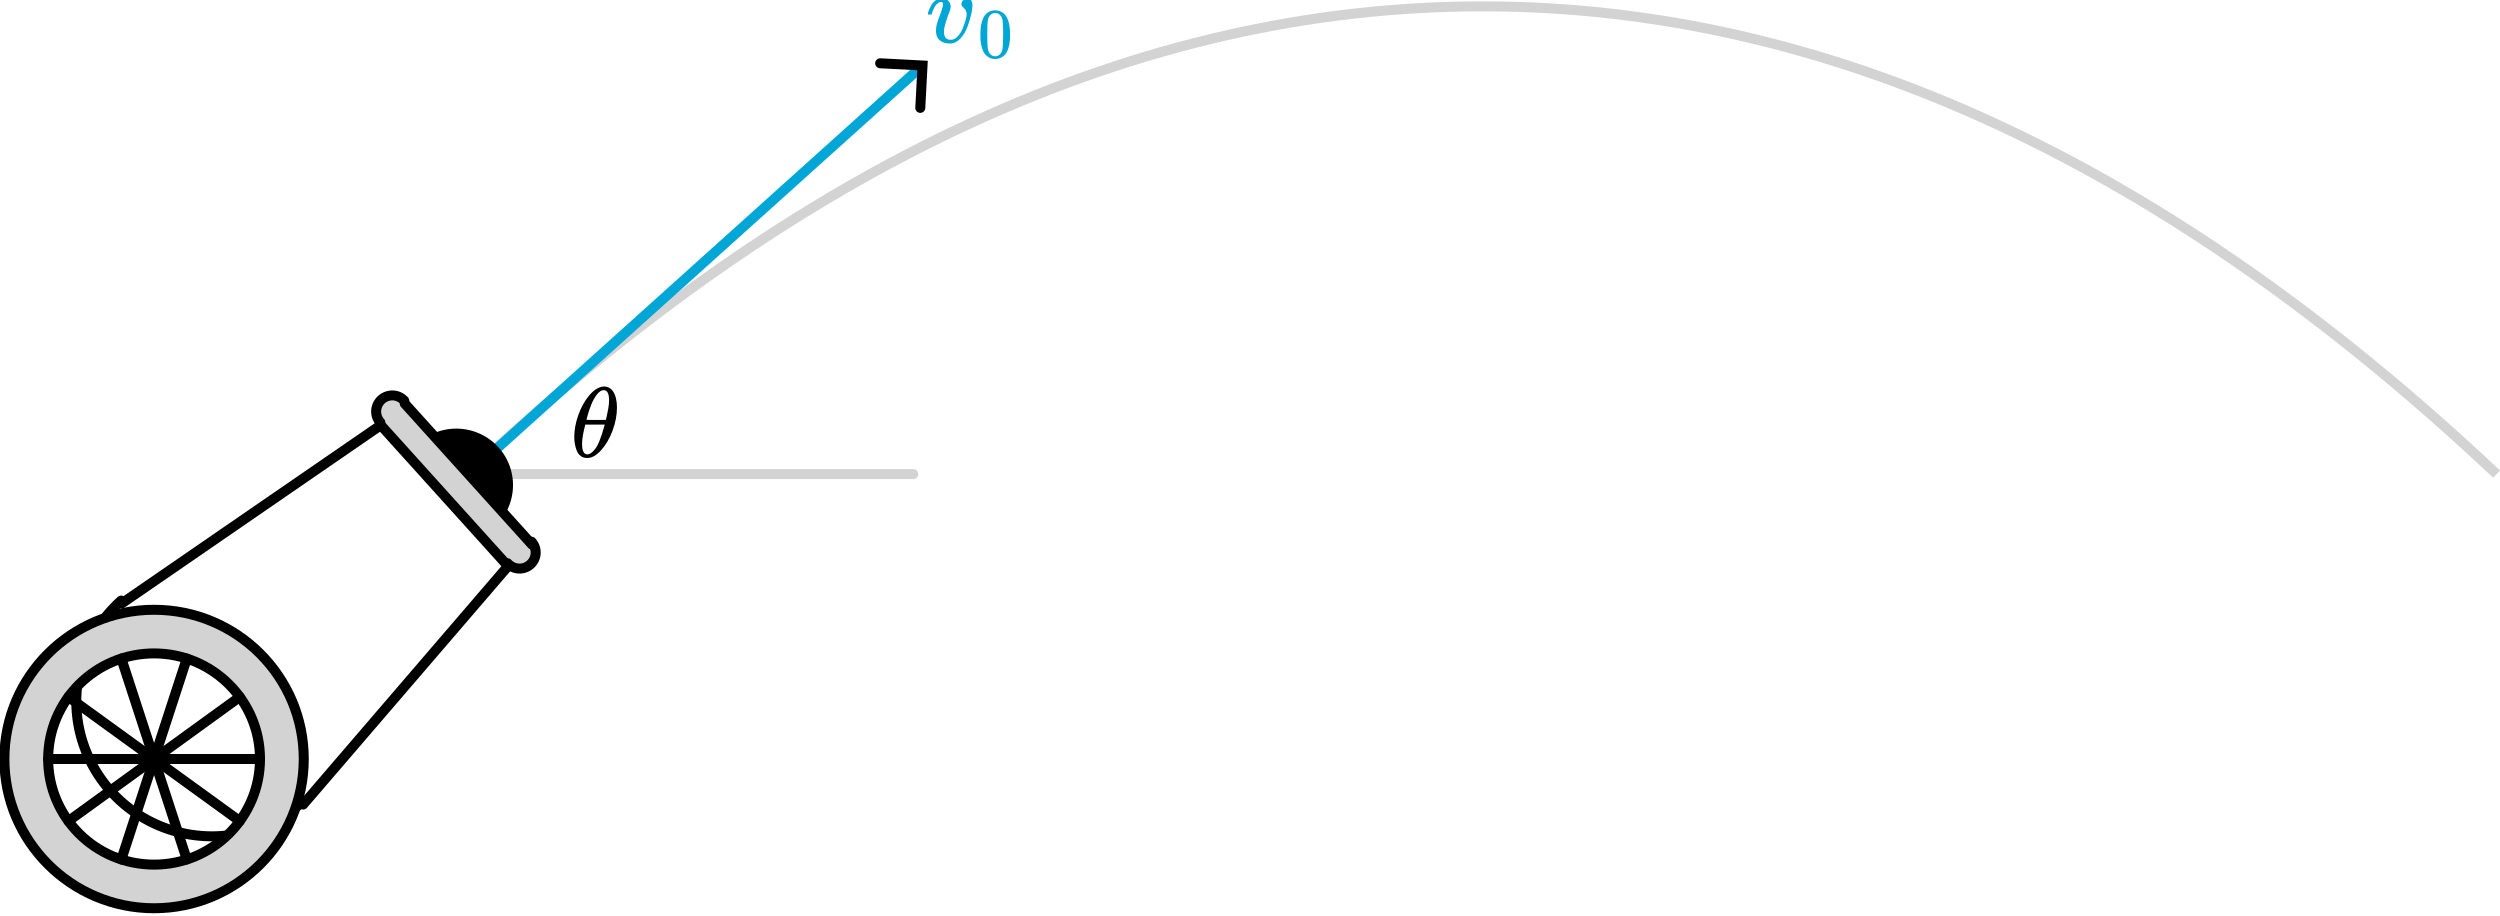 <?xml version="1.0" encoding="UTF-8" standalone="no"?>
<!-- Created with Inkscape (http://www.inkscape.org/) -->

<svg
   width="249.998mm"
   height="91.587mm"
   viewBox="0 0 249.998 91.587"
   version="1.1"
   id="svg1"
   inkscape:version="1.4 (86a8ad7, 2024-10-11)"
   sodipodi:docname="Ch9.svg"
   xml:space="preserve"
   xmlns:inkscape="http://www.inkscape.org/namespaces/inkscape"
   xmlns:sodipodi="http://sodipodi.sourceforge.net/DTD/sodipodi-0.dtd"
   xmlns:xlink="http://www.w3.org/1999/xlink"
   xmlns="http://www.w3.org/2000/svg"
   xmlns:svg="http://www.w3.org/2000/svg"><sodipodi:namedview
     id="namedview1"
     pagecolor="#ffffff"
     bordercolor="#000000"
     borderopacity="0.25"
     inkscape:showpageshadow="2"
     inkscape:pageopacity="0.0"
     inkscape:pagecheckerboard="0"
     inkscape:deskcolor="#ffffff"
     inkscape:document-units="mm"
     inkscape:zoom="8"
     inkscape:cx="2652.75"
     inkscape:cy="2495.6875"
     inkscape:window-width="1920"
     inkscape:window-height="974"
     inkscape:window-x="-11"
     inkscape:window-y="-11"
     inkscape:window-maximized="1"
     inkscape:current-layer="layer1"
     showgrid="false"><inkscape:page
       x="0"
       y="0"
       width="249.998"
       height="91.587"
       id="page2"
       margin="0"
       bleed="0" /></sodipodi:namedview><defs
     id="defs1"><linearGradient
       id="linearGradient68"
       inkscape:collect="always"><stop
         style="stop-color:#d3d3d3;stop-opacity:1;"
         offset="0"
         id="stop68" /><stop
         style="stop-color:#7a7a7a;stop-opacity:0.289;"
         offset="0.418"
         id="stop70" /><stop
         style="stop-color:#000000;stop-opacity:0;"
         offset="1"
         id="stop69" /></linearGradient><marker
       style="overflow:visible"
       id="ArrowWide"
       refX="0"
       refY="0"
       orient="auto-start-reverse"
       inkscape:stockid="Wide arrow"
       markerWidth="1"
       markerHeight="1"
       viewBox="0 0 1 1"
       inkscape:isstock="true"
       inkscape:collect="always"
       preserveAspectRatio="xMidYMid"><path
         style="fill:none;stroke:context-stroke;stroke-width:1;stroke-linecap:butt"
         d="m -2.75,3 3,-3 -3,-3"
         sodipodi:nodetypes="ccc"
         id="path8" /></marker><linearGradient
       inkscape:collect="always"
       xlink:href="#linearGradient68"
       id="linearGradient69"
       x1="697.131"
       y1="657.37"
       x2="846.41"
       y2="657.734"
       gradientUnits="userSpaceOnUse"
       gradientTransform="translate(650.293,609.961)" /><path
       id="MJX-45-TEX-I-1D463"
       d="m 173,380 q 0,25 -19,25 -24,0 -50,-29 -26,-29 -43,-89 -1,-1 -2,-3 -1,-2 -1,-3 0,-1 -2,-2 -2,-1 -3,-1 -1,0 -4,0 -3,0 -8,0 H 27 q -6,6 -6,9 0,7 8,29 8,22 24,52 16,30 44,51 28,21 63,22 42,0 65,-24 23,-24 24,-56 0,-17 -3,-26 0,-6 -15,-44 -15,-38 -31,-89 -16,-51 -18,-89 0,-27 5,-44 13,-43 63,-43 37,0 69,34 32,34 50,79 18,45 29,83 11,38 11,55 0,23 -8,40 -8,17 -18,26 -10,9 -18,18 -8,9 -8,22 0,22 19,41 19,19 41,19 19,0 34,-18 15,-18 16,-58 0,-27 -12,-83 Q 443,228 418,159 393,90 347,40 301,-10 241,-11 q -64,0 -102,33 -37,32 -37,95 0,31 8,64 8,33 41,117 22,64 22,82 z" /><path
       id="MJX-45-TEX-N-30-2"
       d="m 96,585 q 56,81 153,81 48,0 96,-26 48,-26 78,-92 37,-83 37,-228 0,-155 -43,-237 -20,-42 -55,-67 -35,-25 -61,-31 -26,-6 -51,-7 -26,0 -52,6 -26,6 -61,32 -35,26 -55,67 -43,82 -43,237 0,174 57,265 z m 225,12 q -30,32 -71,32 -42,0 -72,-32 -25,-26 -33,-72 -8,-46 -8,-192 0,-158 8,-208 8,-50 36,-79 28,-30 69,-30 40,0 68,30 29,30 36,84 7,54 8,203 0,145 -8,191 -8,46 -33,73 z" /><path
       id="MJX-45-TEX-I-1D703"
       d="m 35,200 q 0,102 39,215 39,113 106,195 67,82 139,94 1,0 8,0 7,0 12,1 54,-4 84,-49 39,-60 39,-161 Q 462,380 417,261 372,142 302,66 232,-10 168,-10 h -7 q -36,0 -62,20 -26,20 -39,53 -13,33 -19,67 -6,34 -6,70 z m 348,366 q 0,102 -53,102 -36,0 -70,-45 -34,-45 -56,-102 -22,-57 -34,-100 -12,-43 -13,-50 49,-1 97,-1 l 97,1 q 1,1 8,33 7,32 16,80 9,48 8,82 z M 113,132 q 0,-106 53,-106 15,0 32,10 17,10 41,38 24,28 48,87 24,59 48,146 l 5,17 H 145 q 0,-3 -9,-38 -9,-35 -16,-78 -7,-43 -7,-76 z" /></defs><g
     inkscape:label="Layer 1"
     inkscape:groupmode="layer"
     id="layer1"
     transform="translate(-650.293,-609.961)"><path
       d="m 697.131,657.37 q 49.68,-46.772 101.409,-46.772 51.729,0 101.409,46.772"
       stroke="#000000"
       stroke-width="4"
       fill="none"
       id="path1-7"
       style="stroke:url(#linearGradient69);stroke-width:1;stroke-dasharray:none"
       inkscape:export-filename="ch9_ex_cannon.svg"
       inkscape:export-xdpi="379.70206"
       inkscape:export-ydpi="379.70206" /><path
       style="opacity:1;fill:#d3d3d3;fill-opacity:1;stroke:#00a6d6;stroke-width:1;stroke-linecap:round;stroke-dasharray:none;stroke-dashoffset:0;stroke-opacity:1;marker-end:url(#ArrowWide)"
       d="m 697.131,657.37 45.228,-40.69"
       id="path70" /><path
       style="fill:#d3d3d3;fill-opacity:1;stroke:#d3d3d3;stroke-width:1;stroke-linecap:round;stroke-dasharray:none;stroke-dashoffset:0;stroke-opacity:1"
       d="m 697.131,657.37 h 44.486"
       id="path69" /><path
       style="fill:#000000;fill-opacity:1;stroke:none;stroke-width:1;stroke-linecap:round;stroke-dasharray:none;stroke-dashoffset:0;stroke-opacity:1"
       id="ellipse70"
       transform="scale(-1,1)"
       sodipodi:type="arc"
       sodipodi:cx="-695.92194"
       sodipodi:cy="658.47229"
       sodipodi:rx="5.6718035"
       sodipodi:ry="5.6490974"
       sodipodi:start="2.2652747"
       sodipodi:end="5.239566"
       sodipodi:open="true"
       sodipodi:arc-type="arc"
       d="m -699.552,662.813 a 5.672,5.649 0 0 1 -1.016,-7.581 5.672,5.649 0 0 1 7.5,-1.642" /><path
       style="fill:#d3d3d3;fill-opacity:1;stroke:none;stroke-width:1;stroke-linecap:round;stroke-dasharray:none;stroke-dashoffset:0;stroke-opacity:1"
       d="m 689.414,650.027 c -0.699,0.054 -1.284,0.8 -1.241,1.489 0.107,0.72 0.828,1.138 1.213,1.708 3.897,4.392 7.799,8.783 11.832,13.052 0.367,0.456 0.99,0.859 1.568,0.512 0.667,-0.273 1.059,-1.031 0.811,-1.724 -0.284,-0.709 -0.971,-1.178 -1.419,-1.783 -3.966,-4.399 -7.917,-8.816 -11.99,-13.116 -0.227,-0.131 -0.519,-0.13 -0.776,-0.138 z"
       id="path65" /><path
       style="fill:none;stroke:#000000;stroke-width:1;stroke-linecap:round;stroke-dasharray:none;stroke-dashoffset:0;stroke-opacity:1"
       id="path48"
       sodipodi:type="arc"
       sodipodi:cx="954.89813"
       sodipodi:cy="-42.612736"
       sodipodi:rx="13.543151"
       sodipodi:ry="13.546675"
       sodipodi:start="0"
       sodipodi:end="3.1415927"
       sodipodi:arc-type="arc"
       d="m 968.441,-42.613 a 13.543,13.547 0 0 1 -6.772,11.732 13.543,13.547 0 0 1 -13.543,-1e-6 13.543,13.547 0 0 1 -6.772,-11.732"
       sodipodi:open="true"
       transform="matrix(0.67,0.742,-0.744,0.668,0,0)" /><path
       style="fill:none;stroke:#000000;stroke-width:1;stroke-linecap:round;stroke-dasharray:none;stroke-dashoffset:0;stroke-opacity:1"
       d="m 662.457,670.309 25.911,-17.832"
       id="path50" /><path
       style="fill:none;stroke:#000000;stroke-width:1;stroke-linecap:round;stroke-dasharray:none;stroke-dashoffset:0;stroke-opacity:1"
       d="m 680.607,690.415 20.487,-23.841"
       id="path51" /><path
       style="fill:none;stroke:#000000;stroke-width:1;stroke-linecap:round;stroke-dasharray:none;stroke-dashoffset:0;stroke-opacity:1"
       id="path52"
       sodipodi:type="arc"
       sodipodi:cx="945.40247"
       sodipodi:cy="-75.408386"
       sodipodi:rx="1.6124814"
       sodipodi:ry="1.6129009"
       sodipodi:start="1.5707963"
       sodipodi:end="4.712389"
       sodipodi:open="true"
       sodipodi:arc-type="arc"
       d="m 945.402,-73.795 a 1.612,1.613 0 0 1 -1.396,-0.806 1.612,1.613 0 0 1 0,-1.613 1.612,1.613 0 0 1 1.396,-0.806"
       transform="matrix(0.67,0.742,-0.744,0.668,0,0)" /><path
       style="fill:none;stroke:#000000;stroke-width:1;stroke-linecap:round;stroke-dasharray:none;stroke-dashoffset:0;stroke-opacity:1"
       id="path53"
       sodipodi:type="arc"
       sodipodi:cx="-964.39386"
       sodipodi:cy="-75.408371"
       sodipodi:rx="1.6124814"
       sodipodi:ry="1.6129009"
       sodipodi:start="1.5707963"
       sodipodi:end="4.712389"
       sodipodi:open="true"
       sodipodi:arc-type="arc"
       d="m -964.394,-73.795 a 1.612,1.613 0 0 1 -1.396,-0.806 1.612,1.613 0 0 1 0,-1.613 1.612,1.613 0 0 1 1.396,-0.806"
       transform="matrix(-0.67,-0.742,-0.744,0.668,0,0)" /><path
       style="fill:#000000;fill-opacity:1;stroke:#000000;stroke-width:1;stroke-linecap:round;stroke-dasharray:none;stroke-dashoffset:0;stroke-opacity:1"
       d="m 690.768,650.321 12.725,14.098"
       id="path54" /><path
       style="fill:none;stroke:#000000;stroke-width:1;stroke-linecap:round;stroke-dasharray:none;stroke-dashoffset:0;stroke-opacity:1"
       d="M 688.369,652.476 701.094,666.574"
       id="path55" /><g
       id="g67"
       transform="matrix(0.678,0,0,0.676,183.593,258.451)"
       style="stroke-width:1.477"><path
         style="fill:#d3d3d3;fill-opacity:1;stroke:none;stroke-width:1.477;stroke-linecap:round;stroke-dasharray:none;stroke-dashoffset:0;stroke-opacity:1"
         d="m 710.77,610.674 c -8.444,-0.114 -16.502,5.448 -19.609,13.267 -4.079,8.944 -0.715,20.485 7.407,25.984 6.476,4.696 15.621,5.336 22.632,1.45 7.49,-3.802 12.162,-12.283 11.411,-20.646 -0.41,-10.315 -9.392,-19.41 -19.693,-19.995 -0.715,-0.054 -1.432,-0.074 -2.149,-0.06 z m 0.328,5.688 c 6.817,-0.162 13.314,4.615 15.2,11.166 2.674,7.636 -1.821,16.74 -9.324,19.58 -6.556,2.604 -14.841,0.444 -18.884,-5.52 -4.626,-6.306 -3.767,-16.034 2.301,-21.077 2.857,-2.794 6.759,-4.25 10.707,-4.148 z"
         id="path64" /><circle
         style="fill:none;stroke:#000000;stroke-width:1.477;stroke-linecap:round;stroke-dasharray:none;stroke-dashoffset:0;stroke-opacity:1"
         id="path56"
         cx="711.073"
         cy="632.264"
         r="22.076" /><circle
         style="fill:none;stroke:#000000;stroke-width:1.477;stroke-linecap:round;stroke-dasharray:none;stroke-dashoffset:0;stroke-opacity:1"
         id="circle56"
         cx="711.073"
         cy="632.264"
         r="15.622" /><path
         style="fill:none;stroke:#000000;stroke-width:1.477;stroke-linecap:round;stroke-dasharray:none;stroke-dashoffset:0;stroke-opacity:1"
         d="m 695.451,632.264 h 31.244"
         id="path57" /><path
         style="fill:none;stroke:#000000;stroke-width:1.477;stroke-linecap:round;stroke-dasharray:none;stroke-dashoffset:0;stroke-opacity:1"
         d="m 698.435,623.082 25.277,18.365"
         id="path60" /><path
         style="fill:none;stroke:#000000;stroke-width:1.477;stroke-linecap:round;stroke-dasharray:none;stroke-dashoffset:0;stroke-opacity:1"
         d="m 706.246,617.407 9.655,29.715"
         id="path61" /><path
         style="fill:none;stroke:#000000;stroke-width:1.477;stroke-linecap:round;stroke-dasharray:none;stroke-dashoffset:0;stroke-opacity:1"
         d="m 715.901,617.407 -9.655,29.715"
         id="path62" /><path
         style="fill:none;stroke:#000000;stroke-width:1.477;stroke-linecap:round;stroke-dasharray:none;stroke-dashoffset:0;stroke-opacity:1"
         d="m 723.712,623.082 -25.277,18.365"
         id="path63" /></g><g
       data-mml-node="msub"
       id="g3-19"
       style="fill:#00a6d6;stroke:#000000;stroke-width:0"
       transform="matrix(0.01,0,0,-0.01,742.869,614.204)"><g
         data-mml-node="mi"
         id="g1-6"
         style="fill:#00a6d6;stroke-width:0"><use
           data-c="1D463"
           xlink:href="#MJX-45-TEX-I-1D463"
           id="use1-98"
           style="fill:#00a6d6;stroke-width:0" /></g><g
         data-mml-node="mn"
         transform="matrix(0.707,0,0,0.707,518,-150)"
         id="g2-2"
         style="fill:#00a6d6;stroke-width:0"><use
           data-c="30"
           xlink:href="#MJX-45-TEX-N-30-2"
           id="use2-5"
           style="fill:#00a6d6;stroke-width:0" /></g></g><g
       data-mml-node="mi"
       transform="matrix(0.01,0,0,-0.01,707.369,655.658)"
       id="g4-54"
       style="fill:#000000;stroke:#000000;stroke-width:0"><use
         data-c="1D703"
         xlink:href="#MJX-45-TEX-I-1D703"
         id="use3-9"
         style="stroke-width:0" /></g></g></svg>
